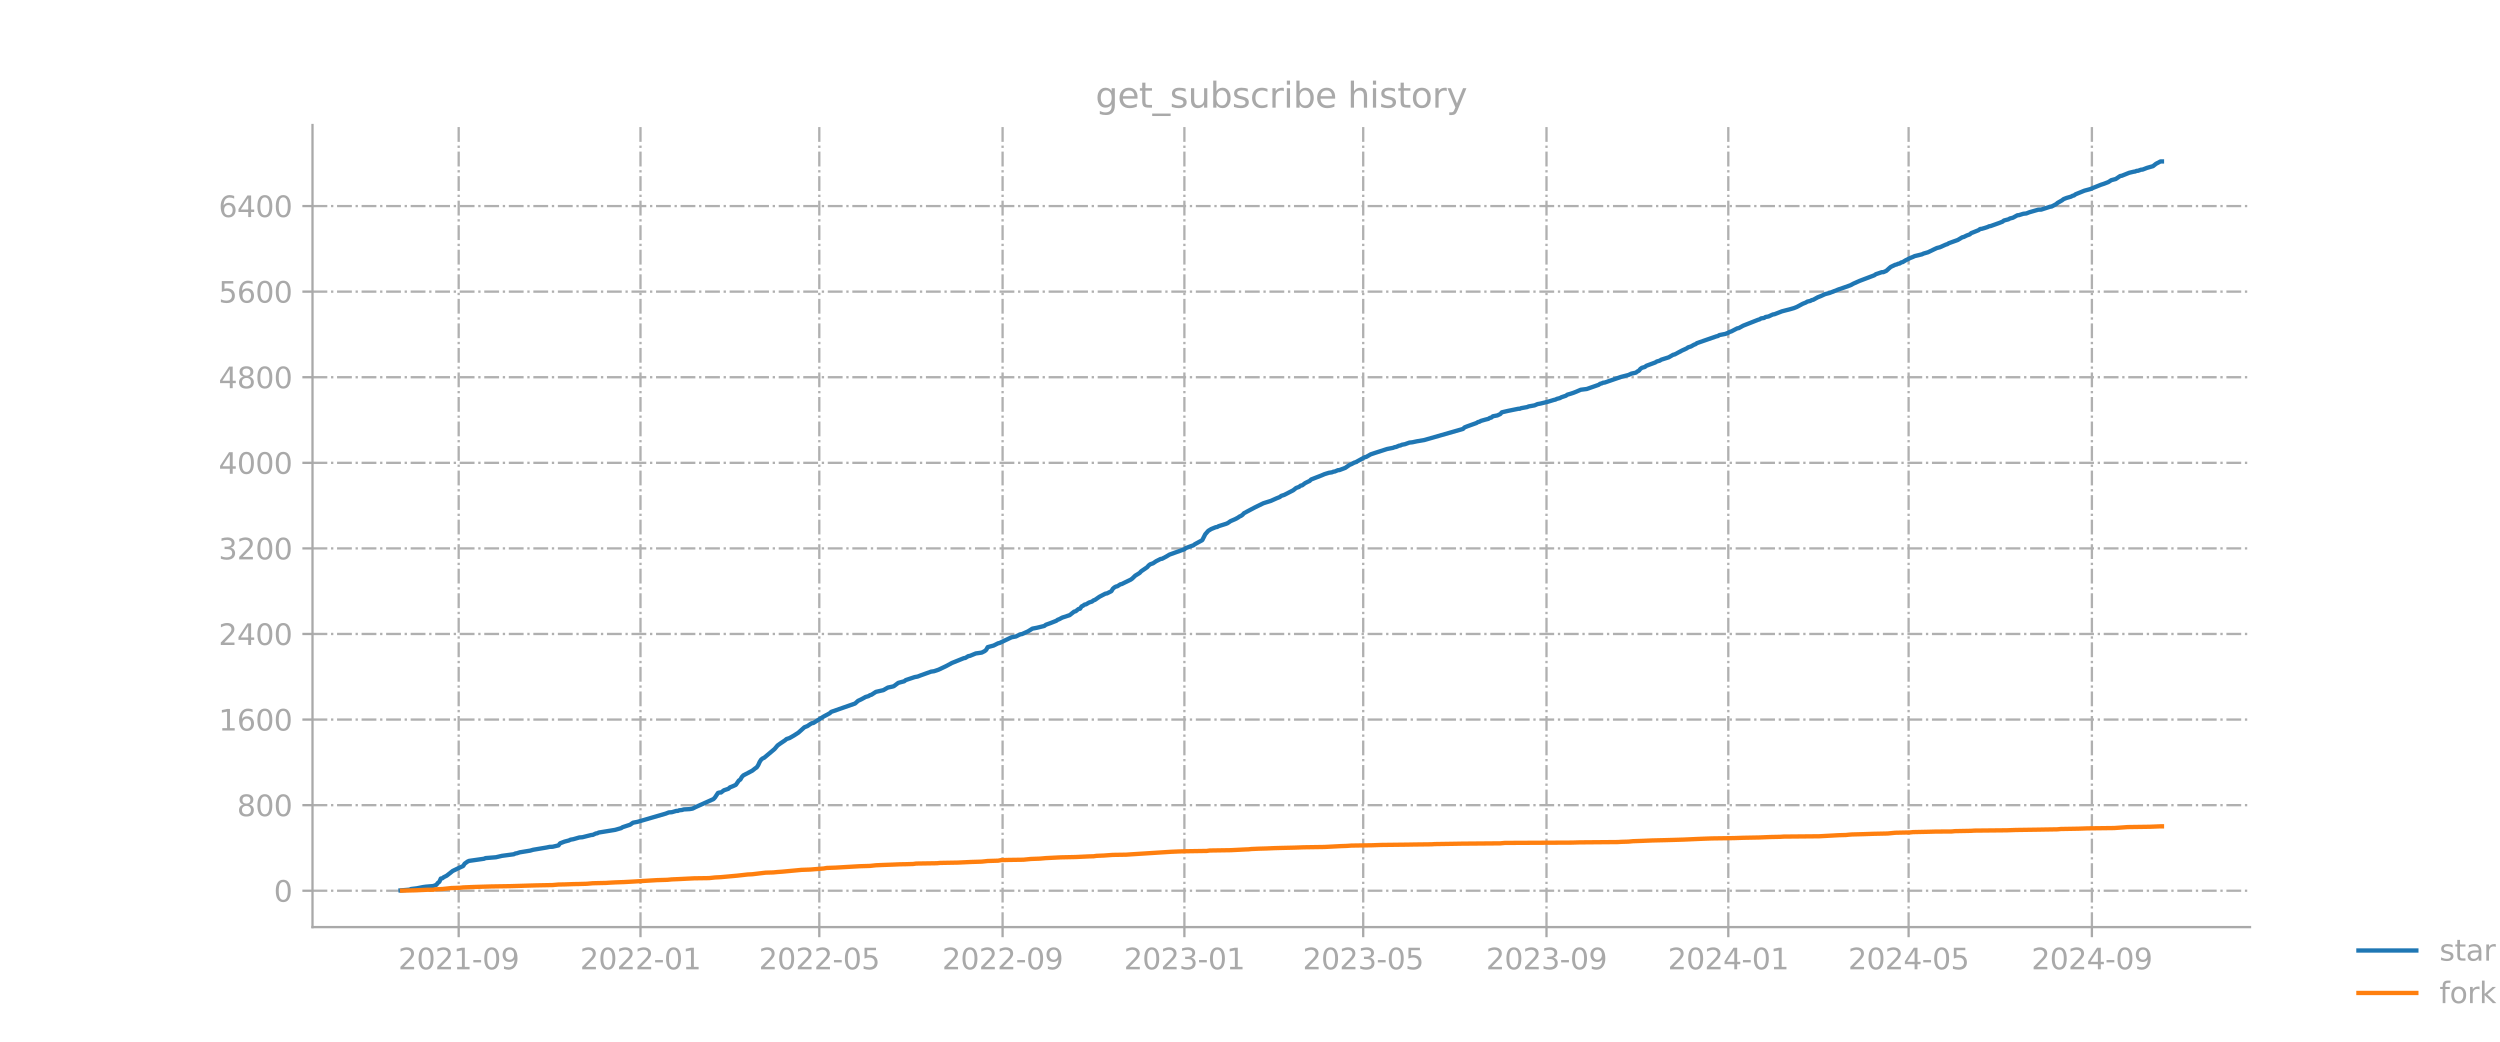 <?xml version="1.0" encoding="utf-8" standalone="no"?>
<!DOCTYPE svg PUBLIC "-//W3C//DTD SVG 1.1//EN"
  "http://www.w3.org/Graphics/SVG/1.1/DTD/svg11.dtd">
<svg xmlns:xlink="http://www.w3.org/1999/xlink" width="864pt" height="360pt" viewBox="0 0 864 360" xmlns="http://www.w3.org/2000/svg" version="1.1">
 <defs>
  <style type="text/css">*{stroke-linejoin: round; stroke-linecap: butt}</style>
 </defs>
 <g id="figure_1">
  <g id="patch_1">
   <path d="M 0 360 
L 864 360 
L 864 0 
L 0 0 
L 0 360 
z
" style="fill: none; opacity: 0"/>
  </g>
  <g id="axes_1">
   <g id="patch_2">
    <path d="M 108 320.4 
L 777.6 320.4 
L 777.6 43.2 
L 108 43.2 
L 108 320.4 
z
" style="fill: none; opacity: 0"/>
   </g>
   <g id="matplotlib.axis_1">
    <g id="xtick_1">
     <g id="line2d_1">
      <path d="M 158.521 320.4 
L 158.521 43.2 
" clip-path="url(#pa2315a0ff4)" style="fill: none; stroke-dasharray: 5.12,1.28,0.8,1.28; stroke-dashoffset: 0; stroke: #b0b0b0; stroke-width: 0.8"/>
     </g>
     <g id="line2d_2">
      <defs>
       <path id="mcc4ecb7cce" d="M 0 0 
L 0 3.5 
" style="stroke: #a9a9a9; stroke-width: 0.8"/>
      </defs>
      <g>
       <use xlink:href="#mcc4ecb7cce" x="158.521" y="320.4" style="fill: #a9a9a9; stroke: #a9a9a9; stroke-width: 0.8"/>
      </g>
     </g>
     <g id="text_1">
      <!-- 2021-09 -->
      <g style="fill: #a9a9a9" transform="translate(137.63 334.998) scale(0.1 -0.1)">
       <defs>
        <path id="DejaVuSans-32" d="M 1228 531 
L 3431 531 
L 3431 0 
L 469 0 
L 469 531 
Q 828 903 1448 1529 
Q 2069 2156 2228 2338 
Q 2531 2678 2651 2914 
Q 2772 3150 2772 3378 
Q 2772 3750 2511 3984 
Q 2250 4219 1831 4219 
Q 1534 4219 1204 4116 
Q 875 4013 500 3803 
L 500 4441 
Q 881 4594 1212 4672 
Q 1544 4750 1819 4750 
Q 2544 4750 2975 4387 
Q 3406 4025 3406 3419 
Q 3406 3131 3298 2873 
Q 3191 2616 2906 2266 
Q 2828 2175 2409 1742 
Q 1991 1309 1228 531 
z
" transform="scale(0.016)"/>
        <path id="DejaVuSans-30" d="M 2034 4250 
Q 1547 4250 1301 3770 
Q 1056 3291 1056 2328 
Q 1056 1369 1301 889 
Q 1547 409 2034 409 
Q 2525 409 2770 889 
Q 3016 1369 3016 2328 
Q 3016 3291 2770 3770 
Q 2525 4250 2034 4250 
z
M 2034 4750 
Q 2819 4750 3233 4129 
Q 3647 3509 3647 2328 
Q 3647 1150 3233 529 
Q 2819 -91 2034 -91 
Q 1250 -91 836 529 
Q 422 1150 422 2328 
Q 422 3509 836 4129 
Q 1250 4750 2034 4750 
z
" transform="scale(0.016)"/>
        <path id="DejaVuSans-31" d="M 794 531 
L 1825 531 
L 1825 4091 
L 703 3866 
L 703 4441 
L 1819 4666 
L 2450 4666 
L 2450 531 
L 3481 531 
L 3481 0 
L 794 0 
L 794 531 
z
" transform="scale(0.016)"/>
        <path id="DejaVuSans-2d" d="M 313 2009 
L 1997 2009 
L 1997 1497 
L 313 1497 
L 313 2009 
z
" transform="scale(0.016)"/>
        <path id="DejaVuSans-39" d="M 703 97 
L 703 672 
Q 941 559 1184 500 
Q 1428 441 1663 441 
Q 2288 441 2617 861 
Q 2947 1281 2994 2138 
Q 2813 1869 2534 1725 
Q 2256 1581 1919 1581 
Q 1219 1581 811 2004 
Q 403 2428 403 3163 
Q 403 3881 828 4315 
Q 1253 4750 1959 4750 
Q 2769 4750 3195 4129 
Q 3622 3509 3622 2328 
Q 3622 1225 3098 567 
Q 2575 -91 1691 -91 
Q 1453 -91 1209 -44 
Q 966 3 703 97 
z
M 1959 2075 
Q 2384 2075 2632 2365 
Q 2881 2656 2881 3163 
Q 2881 3666 2632 3958 
Q 2384 4250 1959 4250 
Q 1534 4250 1286 3958 
Q 1038 3666 1038 3163 
Q 1038 2656 1286 2365 
Q 1534 2075 1959 2075 
z
" transform="scale(0.016)"/>
       </defs>
       <use xlink:href="#DejaVuSans-32"/>
       <use xlink:href="#DejaVuSans-30" x="63.623"/>
       <use xlink:href="#DejaVuSans-32" x="127.246"/>
       <use xlink:href="#DejaVuSans-31" x="190.869"/>
       <use xlink:href="#DejaVuSans-2d" x="254.492"/>
       <use xlink:href="#DejaVuSans-30" x="290.576"/>
       <use xlink:href="#DejaVuSans-39" x="354.199"/>
      </g>
     </g>
    </g>
    <g id="xtick_2">
     <g id="line2d_3">
      <path d="M 221.351 320.4 
L 221.351 43.2 
" clip-path="url(#pa2315a0ff4)" style="fill: none; stroke-dasharray: 5.12,1.28,0.8,1.28; stroke-dashoffset: 0; stroke: #b0b0b0; stroke-width: 0.8"/>
     </g>
     <g id="line2d_4">
      <g>
       <use xlink:href="#mcc4ecb7cce" x="221.351" y="320.4" style="fill: #a9a9a9; stroke: #a9a9a9; stroke-width: 0.8"/>
      </g>
     </g>
     <g id="text_2">
      <!-- 2022-01 -->
      <g style="fill: #a9a9a9" transform="translate(200.46 334.998) scale(0.1 -0.1)">
       <use xlink:href="#DejaVuSans-32"/>
       <use xlink:href="#DejaVuSans-30" x="63.623"/>
       <use xlink:href="#DejaVuSans-32" x="127.246"/>
       <use xlink:href="#DejaVuSans-32" x="190.869"/>
       <use xlink:href="#DejaVuSans-2d" x="254.492"/>
       <use xlink:href="#DejaVuSans-30" x="290.576"/>
       <use xlink:href="#DejaVuSans-31" x="354.199"/>
      </g>
     </g>
    </g>
    <g id="xtick_3">
     <g id="line2d_5">
      <path d="M 283.151 320.4 
L 283.151 43.2 
" clip-path="url(#pa2315a0ff4)" style="fill: none; stroke-dasharray: 5.12,1.28,0.8,1.28; stroke-dashoffset: 0; stroke: #b0b0b0; stroke-width: 0.8"/>
     </g>
     <g id="line2d_6">
      <g>
       <use xlink:href="#mcc4ecb7cce" x="283.151" y="320.4" style="fill: #a9a9a9; stroke: #a9a9a9; stroke-width: 0.8"/>
      </g>
     </g>
     <g id="text_3">
      <!-- 2022-05 -->
      <g style="fill: #a9a9a9" transform="translate(262.259 334.998) scale(0.1 -0.1)">
       <defs>
        <path id="DejaVuSans-35" d="M 691 4666 
L 3169 4666 
L 3169 4134 
L 1269 4134 
L 1269 2991 
Q 1406 3038 1543 3061 
Q 1681 3084 1819 3084 
Q 2600 3084 3056 2656 
Q 3513 2228 3513 1497 
Q 3513 744 3044 326 
Q 2575 -91 1722 -91 
Q 1428 -91 1123 -41 
Q 819 9 494 109 
L 494 744 
Q 775 591 1075 516 
Q 1375 441 1709 441 
Q 2250 441 2565 725 
Q 2881 1009 2881 1497 
Q 2881 1984 2565 2268 
Q 2250 2553 1709 2553 
Q 1456 2553 1204 2497 
Q 953 2441 691 2322 
L 691 4666 
z
" transform="scale(0.016)"/>
       </defs>
       <use xlink:href="#DejaVuSans-32"/>
       <use xlink:href="#DejaVuSans-30" x="63.623"/>
       <use xlink:href="#DejaVuSans-32" x="127.246"/>
       <use xlink:href="#DejaVuSans-32" x="190.869"/>
       <use xlink:href="#DejaVuSans-2d" x="254.492"/>
       <use xlink:href="#DejaVuSans-30" x="290.576"/>
       <use xlink:href="#DejaVuSans-35" x="354.199"/>
      </g>
     </g>
    </g>
    <g id="xtick_4">
     <g id="line2d_7">
      <path d="M 346.495 320.4 
L 346.495 43.2 
" clip-path="url(#pa2315a0ff4)" style="fill: none; stroke-dasharray: 5.12,1.28,0.8,1.28; stroke-dashoffset: 0; stroke: #b0b0b0; stroke-width: 0.8"/>
     </g>
     <g id="line2d_8">
      <g>
       <use xlink:href="#mcc4ecb7cce" x="346.495" y="320.4" style="fill: #a9a9a9; stroke: #a9a9a9; stroke-width: 0.8"/>
      </g>
     </g>
     <g id="text_4">
      <!-- 2022-09 -->
      <g style="fill: #a9a9a9" transform="translate(325.604 334.998) scale(0.1 -0.1)">
       <use xlink:href="#DejaVuSans-32"/>
       <use xlink:href="#DejaVuSans-30" x="63.623"/>
       <use xlink:href="#DejaVuSans-32" x="127.246"/>
       <use xlink:href="#DejaVuSans-32" x="190.869"/>
       <use xlink:href="#DejaVuSans-2d" x="254.492"/>
       <use xlink:href="#DejaVuSans-30" x="290.576"/>
       <use xlink:href="#DejaVuSans-39" x="354.199"/>
      </g>
     </g>
    </g>
    <g id="xtick_5">
     <g id="line2d_9">
      <path d="M 409.325 320.4 
L 409.325 43.2 
" clip-path="url(#pa2315a0ff4)" style="fill: none; stroke-dasharray: 5.12,1.28,0.8,1.28; stroke-dashoffset: 0; stroke: #b0b0b0; stroke-width: 0.8"/>
     </g>
     <g id="line2d_10">
      <g>
       <use xlink:href="#mcc4ecb7cce" x="409.325" y="320.4" style="fill: #a9a9a9; stroke: #a9a9a9; stroke-width: 0.8"/>
      </g>
     </g>
     <g id="text_5">
      <!-- 2023-01 -->
      <g style="fill: #a9a9a9" transform="translate(388.434 334.998) scale(0.1 -0.1)">
       <defs>
        <path id="DejaVuSans-33" d="M 2597 2516 
Q 3050 2419 3304 2112 
Q 3559 1806 3559 1356 
Q 3559 666 3084 287 
Q 2609 -91 1734 -91 
Q 1441 -91 1130 -33 
Q 819 25 488 141 
L 488 750 
Q 750 597 1062 519 
Q 1375 441 1716 441 
Q 2309 441 2620 675 
Q 2931 909 2931 1356 
Q 2931 1769 2642 2001 
Q 2353 2234 1838 2234 
L 1294 2234 
L 1294 2753 
L 1863 2753 
Q 2328 2753 2575 2939 
Q 2822 3125 2822 3475 
Q 2822 3834 2567 4026 
Q 2313 4219 1838 4219 
Q 1578 4219 1281 4162 
Q 984 4106 628 3988 
L 628 4550 
Q 988 4650 1302 4700 
Q 1616 4750 1894 4750 
Q 2613 4750 3031 4423 
Q 3450 4097 3450 3541 
Q 3450 3153 3228 2886 
Q 3006 2619 2597 2516 
z
" transform="scale(0.016)"/>
       </defs>
       <use xlink:href="#DejaVuSans-32"/>
       <use xlink:href="#DejaVuSans-30" x="63.623"/>
       <use xlink:href="#DejaVuSans-32" x="127.246"/>
       <use xlink:href="#DejaVuSans-33" x="190.869"/>
       <use xlink:href="#DejaVuSans-2d" x="254.492"/>
       <use xlink:href="#DejaVuSans-30" x="290.576"/>
       <use xlink:href="#DejaVuSans-31" x="354.199"/>
      </g>
     </g>
    </g>
    <g id="xtick_6">
     <g id="line2d_11">
      <path d="M 471.125 320.4 
L 471.125 43.2 
" clip-path="url(#pa2315a0ff4)" style="fill: none; stroke-dasharray: 5.12,1.28,0.8,1.28; stroke-dashoffset: 0; stroke: #b0b0b0; stroke-width: 0.8"/>
     </g>
     <g id="line2d_12">
      <g>
       <use xlink:href="#mcc4ecb7cce" x="471.125" y="320.4" style="fill: #a9a9a9; stroke: #a9a9a9; stroke-width: 0.8"/>
      </g>
     </g>
     <g id="text_6">
      <!-- 2023-05 -->
      <g style="fill: #a9a9a9" transform="translate(450.233 334.998) scale(0.1 -0.1)">
       <use xlink:href="#DejaVuSans-32"/>
       <use xlink:href="#DejaVuSans-30" x="63.623"/>
       <use xlink:href="#DejaVuSans-32" x="127.246"/>
       <use xlink:href="#DejaVuSans-33" x="190.869"/>
       <use xlink:href="#DejaVuSans-2d" x="254.492"/>
       <use xlink:href="#DejaVuSans-30" x="290.576"/>
       <use xlink:href="#DejaVuSans-35" x="354.199"/>
      </g>
     </g>
    </g>
    <g id="xtick_7">
     <g id="line2d_13">
      <path d="M 534.47 320.4 
L 534.47 43.2 
" clip-path="url(#pa2315a0ff4)" style="fill: none; stroke-dasharray: 5.12,1.28,0.8,1.28; stroke-dashoffset: 0; stroke: #b0b0b0; stroke-width: 0.8"/>
     </g>
     <g id="line2d_14">
      <g>
       <use xlink:href="#mcc4ecb7cce" x="534.47" y="320.4" style="fill: #a9a9a9; stroke: #a9a9a9; stroke-width: 0.8"/>
      </g>
     </g>
     <g id="text_7">
      <!-- 2023-09 -->
      <g style="fill: #a9a9a9" transform="translate(513.578 334.998) scale(0.1 -0.1)">
       <use xlink:href="#DejaVuSans-32"/>
       <use xlink:href="#DejaVuSans-30" x="63.623"/>
       <use xlink:href="#DejaVuSans-32" x="127.246"/>
       <use xlink:href="#DejaVuSans-33" x="190.869"/>
       <use xlink:href="#DejaVuSans-2d" x="254.492"/>
       <use xlink:href="#DejaVuSans-30" x="290.576"/>
       <use xlink:href="#DejaVuSans-39" x="354.199"/>
      </g>
     </g>
    </g>
    <g id="xtick_8">
     <g id="line2d_15">
      <path d="M 597.299 320.4 
L 597.299 43.2 
" clip-path="url(#pa2315a0ff4)" style="fill: none; stroke-dasharray: 5.12,1.28,0.8,1.28; stroke-dashoffset: 0; stroke: #b0b0b0; stroke-width: 0.8"/>
     </g>
     <g id="line2d_16">
      <g>
       <use xlink:href="#mcc4ecb7cce" x="597.299" y="320.4" style="fill: #a9a9a9; stroke: #a9a9a9; stroke-width: 0.8"/>
      </g>
     </g>
     <g id="text_8">
      <!-- 2024-01 -->
      <g style="fill: #a9a9a9" transform="translate(576.408 334.998) scale(0.1 -0.1)">
       <defs>
        <path id="DejaVuSans-34" d="M 2419 4116 
L 825 1625 
L 2419 1625 
L 2419 4116 
z
M 2253 4666 
L 3047 4666 
L 3047 1625 
L 3713 1625 
L 3713 1100 
L 3047 1100 
L 3047 0 
L 2419 0 
L 2419 1100 
L 313 1100 
L 313 1709 
L 2253 4666 
z
" transform="scale(0.016)"/>
       </defs>
       <use xlink:href="#DejaVuSans-32"/>
       <use xlink:href="#DejaVuSans-30" x="63.623"/>
       <use xlink:href="#DejaVuSans-32" x="127.246"/>
       <use xlink:href="#DejaVuSans-34" x="190.869"/>
       <use xlink:href="#DejaVuSans-2d" x="254.492"/>
       <use xlink:href="#DejaVuSans-30" x="290.576"/>
       <use xlink:href="#DejaVuSans-31" x="354.199"/>
      </g>
     </g>
    </g>
    <g id="xtick_9">
     <g id="line2d_17">
      <path d="M 659.614 320.4 
L 659.614 43.2 
" clip-path="url(#pa2315a0ff4)" style="fill: none; stroke-dasharray: 5.12,1.28,0.8,1.28; stroke-dashoffset: 0; stroke: #b0b0b0; stroke-width: 0.8"/>
     </g>
     <g id="line2d_18">
      <g>
       <use xlink:href="#mcc4ecb7cce" x="659.614" y="320.4" style="fill: #a9a9a9; stroke: #a9a9a9; stroke-width: 0.8"/>
      </g>
     </g>
     <g id="text_9">
      <!-- 2024-05 -->
      <g style="fill: #a9a9a9" transform="translate(638.723 334.998) scale(0.1 -0.1)">
       <use xlink:href="#DejaVuSans-32"/>
       <use xlink:href="#DejaVuSans-30" x="63.623"/>
       <use xlink:href="#DejaVuSans-32" x="127.246"/>
       <use xlink:href="#DejaVuSans-34" x="190.869"/>
       <use xlink:href="#DejaVuSans-2d" x="254.492"/>
       <use xlink:href="#DejaVuSans-30" x="290.576"/>
       <use xlink:href="#DejaVuSans-35" x="354.199"/>
      </g>
     </g>
    </g>
    <g id="xtick_10">
     <g id="line2d_19">
      <path d="M 722.959 320.4 
L 722.959 43.2 
" clip-path="url(#pa2315a0ff4)" style="fill: none; stroke-dasharray: 5.12,1.28,0.8,1.28; stroke-dashoffset: 0; stroke: #b0b0b0; stroke-width: 0.8"/>
     </g>
     <g id="line2d_20">
      <g>
       <use xlink:href="#mcc4ecb7cce" x="722.959" y="320.4" style="fill: #a9a9a9; stroke: #a9a9a9; stroke-width: 0.8"/>
      </g>
     </g>
     <g id="text_10">
      <!-- 2024-09 -->
      <g style="fill: #a9a9a9" transform="translate(702.067 334.998) scale(0.1 -0.1)">
       <use xlink:href="#DejaVuSans-32"/>
       <use xlink:href="#DejaVuSans-30" x="63.623"/>
       <use xlink:href="#DejaVuSans-32" x="127.246"/>
       <use xlink:href="#DejaVuSans-34" x="190.869"/>
       <use xlink:href="#DejaVuSans-2d" x="254.492"/>
       <use xlink:href="#DejaVuSans-30" x="290.576"/>
       <use xlink:href="#DejaVuSans-39" x="354.199"/>
      </g>
     </g>
    </g>
   </g>
   <g id="matplotlib.axis_2">
    <g id="ytick_1">
     <g id="line2d_21">
      <path d="M 108 307.837 
L 777.6 307.837 
" clip-path="url(#pa2315a0ff4)" style="fill: none; stroke-dasharray: 5.12,1.28,0.8,1.28; stroke-dashoffset: 0; stroke: #b0b0b0; stroke-width: 0.8"/>
     </g>
     <g id="line2d_22">
      <defs>
       <path id="ma0f0938dc6" d="M 0 0 
L -3.5 0 
" style="stroke: #a9a9a9; stroke-width: 0.8"/>
      </defs>
      <g>
       <use xlink:href="#ma0f0938dc6" x="108" y="307.837" style="fill: #a9a9a9; stroke: #a9a9a9; stroke-width: 0.8"/>
      </g>
     </g>
     <g id="text_11">
      <!-- 0 -->
      <g style="fill: #a9a9a9" transform="translate(94.638 311.636) scale(0.1 -0.1)">
       <use xlink:href="#DejaVuSans-30"/>
      </g>
     </g>
    </g>
    <g id="ytick_2">
     <g id="line2d_23">
      <path d="M 108 278.26 
L 777.6 278.26 
" clip-path="url(#pa2315a0ff4)" style="fill: none; stroke-dasharray: 5.12,1.28,0.8,1.28; stroke-dashoffset: 0; stroke: #b0b0b0; stroke-width: 0.8"/>
     </g>
     <g id="line2d_24">
      <g>
       <use xlink:href="#ma0f0938dc6" x="108" y="278.26" style="fill: #a9a9a9; stroke: #a9a9a9; stroke-width: 0.8"/>
      </g>
     </g>
     <g id="text_12">
      <!-- 800 -->
      <g style="fill: #a9a9a9" transform="translate(81.912 282.059) scale(0.1 -0.1)">
       <defs>
        <path id="DejaVuSans-38" d="M 2034 2216 
Q 1584 2216 1326 1975 
Q 1069 1734 1069 1313 
Q 1069 891 1326 650 
Q 1584 409 2034 409 
Q 2484 409 2743 651 
Q 3003 894 3003 1313 
Q 3003 1734 2745 1975 
Q 2488 2216 2034 2216 
z
M 1403 2484 
Q 997 2584 770 2862 
Q 544 3141 544 3541 
Q 544 4100 942 4425 
Q 1341 4750 2034 4750 
Q 2731 4750 3128 4425 
Q 3525 4100 3525 3541 
Q 3525 3141 3298 2862 
Q 3072 2584 2669 2484 
Q 3125 2378 3379 2068 
Q 3634 1759 3634 1313 
Q 3634 634 3220 271 
Q 2806 -91 2034 -91 
Q 1263 -91 848 271 
Q 434 634 434 1313 
Q 434 1759 690 2068 
Q 947 2378 1403 2484 
z
M 1172 3481 
Q 1172 3119 1398 2916 
Q 1625 2713 2034 2713 
Q 2441 2713 2670 2916 
Q 2900 3119 2900 3481 
Q 2900 3844 2670 4047 
Q 2441 4250 2034 4250 
Q 1625 4250 1398 4047 
Q 1172 3844 1172 3481 
z
" transform="scale(0.016)"/>
       </defs>
       <use xlink:href="#DejaVuSans-38"/>
       <use xlink:href="#DejaVuSans-30" x="63.623"/>
       <use xlink:href="#DejaVuSans-30" x="127.246"/>
      </g>
     </g>
    </g>
    <g id="ytick_3">
     <g id="line2d_25">
      <path d="M 108 248.682 
L 777.6 248.682 
" clip-path="url(#pa2315a0ff4)" style="fill: none; stroke-dasharray: 5.12,1.28,0.8,1.28; stroke-dashoffset: 0; stroke: #b0b0b0; stroke-width: 0.8"/>
     </g>
     <g id="line2d_26">
      <g>
       <use xlink:href="#ma0f0938dc6" x="108" y="248.682" style="fill: #a9a9a9; stroke: #a9a9a9; stroke-width: 0.8"/>
      </g>
     </g>
     <g id="text_13">
      <!-- 1600 -->
      <g style="fill: #a9a9a9" transform="translate(75.55 252.481) scale(0.1 -0.1)">
       <defs>
        <path id="DejaVuSans-36" d="M 2113 2584 
Q 1688 2584 1439 2293 
Q 1191 2003 1191 1497 
Q 1191 994 1439 701 
Q 1688 409 2113 409 
Q 2538 409 2786 701 
Q 3034 994 3034 1497 
Q 3034 2003 2786 2293 
Q 2538 2584 2113 2584 
z
M 3366 4563 
L 3366 3988 
Q 3128 4100 2886 4159 
Q 2644 4219 2406 4219 
Q 1781 4219 1451 3797 
Q 1122 3375 1075 2522 
Q 1259 2794 1537 2939 
Q 1816 3084 2150 3084 
Q 2853 3084 3261 2657 
Q 3669 2231 3669 1497 
Q 3669 778 3244 343 
Q 2819 -91 2113 -91 
Q 1303 -91 875 529 
Q 447 1150 447 2328 
Q 447 3434 972 4092 
Q 1497 4750 2381 4750 
Q 2619 4750 2861 4703 
Q 3103 4656 3366 4563 
z
" transform="scale(0.016)"/>
       </defs>
       <use xlink:href="#DejaVuSans-31"/>
       <use xlink:href="#DejaVuSans-36" x="63.623"/>
       <use xlink:href="#DejaVuSans-30" x="127.246"/>
       <use xlink:href="#DejaVuSans-30" x="190.869"/>
      </g>
     </g>
    </g>
    <g id="ytick_4">
     <g id="line2d_27">
      <path d="M 108 219.105 
L 777.6 219.105 
" clip-path="url(#pa2315a0ff4)" style="fill: none; stroke-dasharray: 5.12,1.28,0.8,1.28; stroke-dashoffset: 0; stroke: #b0b0b0; stroke-width: 0.8"/>
     </g>
     <g id="line2d_28">
      <g>
       <use xlink:href="#ma0f0938dc6" x="108" y="219.105" style="fill: #a9a9a9; stroke: #a9a9a9; stroke-width: 0.8"/>
      </g>
     </g>
     <g id="text_14">
      <!-- 2400 -->
      <g style="fill: #a9a9a9" transform="translate(75.55 222.904) scale(0.1 -0.1)">
       <use xlink:href="#DejaVuSans-32"/>
       <use xlink:href="#DejaVuSans-34" x="63.623"/>
       <use xlink:href="#DejaVuSans-30" x="127.246"/>
       <use xlink:href="#DejaVuSans-30" x="190.869"/>
      </g>
     </g>
    </g>
    <g id="ytick_5">
     <g id="line2d_29">
      <path d="M 108 189.527 
L 777.6 189.527 
" clip-path="url(#pa2315a0ff4)" style="fill: none; stroke-dasharray: 5.12,1.28,0.8,1.28; stroke-dashoffset: 0; stroke: #b0b0b0; stroke-width: 0.8"/>
     </g>
     <g id="line2d_30">
      <g>
       <use xlink:href="#ma0f0938dc6" x="108" y="189.527" style="fill: #a9a9a9; stroke: #a9a9a9; stroke-width: 0.8"/>
      </g>
     </g>
     <g id="text_15">
      <!-- 3200 -->
      <g style="fill: #a9a9a9" transform="translate(75.55 193.326) scale(0.1 -0.1)">
       <use xlink:href="#DejaVuSans-33"/>
       <use xlink:href="#DejaVuSans-32" x="63.623"/>
       <use xlink:href="#DejaVuSans-30" x="127.246"/>
       <use xlink:href="#DejaVuSans-30" x="190.869"/>
      </g>
     </g>
    </g>
    <g id="ytick_6">
     <g id="line2d_31">
      <path d="M 108 159.95 
L 777.6 159.95 
" clip-path="url(#pa2315a0ff4)" style="fill: none; stroke-dasharray: 5.12,1.28,0.8,1.28; stroke-dashoffset: 0; stroke: #b0b0b0; stroke-width: 0.8"/>
     </g>
     <g id="line2d_32">
      <g>
       <use xlink:href="#ma0f0938dc6" x="108" y="159.95" style="fill: #a9a9a9; stroke: #a9a9a9; stroke-width: 0.8"/>
      </g>
     </g>
     <g id="text_16">
      <!-- 4000 -->
      <g style="fill: #a9a9a9" transform="translate(75.55 163.749) scale(0.1 -0.1)">
       <use xlink:href="#DejaVuSans-34"/>
       <use xlink:href="#DejaVuSans-30" x="63.623"/>
       <use xlink:href="#DejaVuSans-30" x="127.246"/>
       <use xlink:href="#DejaVuSans-30" x="190.869"/>
      </g>
     </g>
    </g>
    <g id="ytick_7">
     <g id="line2d_33">
      <path d="M 108 130.372 
L 777.6 130.372 
" clip-path="url(#pa2315a0ff4)" style="fill: none; stroke-dasharray: 5.12,1.28,0.8,1.28; stroke-dashoffset: 0; stroke: #b0b0b0; stroke-width: 0.8"/>
     </g>
     <g id="line2d_34">
      <g>
       <use xlink:href="#ma0f0938dc6" x="108" y="130.372" style="fill: #a9a9a9; stroke: #a9a9a9; stroke-width: 0.8"/>
      </g>
     </g>
     <g id="text_17">
      <!-- 4800 -->
      <g style="fill: #a9a9a9" transform="translate(75.55 134.171) scale(0.1 -0.1)">
       <use xlink:href="#DejaVuSans-34"/>
       <use xlink:href="#DejaVuSans-38" x="63.623"/>
       <use xlink:href="#DejaVuSans-30" x="127.246"/>
       <use xlink:href="#DejaVuSans-30" x="190.869"/>
      </g>
     </g>
    </g>
    <g id="ytick_8">
     <g id="line2d_35">
      <path d="M 108 100.795 
L 777.6 100.795 
" clip-path="url(#pa2315a0ff4)" style="fill: none; stroke-dasharray: 5.12,1.28,0.8,1.28; stroke-dashoffset: 0; stroke: #b0b0b0; stroke-width: 0.8"/>
     </g>
     <g id="line2d_36">
      <g>
       <use xlink:href="#ma0f0938dc6" x="108" y="100.795" style="fill: #a9a9a9; stroke: #a9a9a9; stroke-width: 0.8"/>
      </g>
     </g>
     <g id="text_18">
      <!-- 5600 -->
      <g style="fill: #a9a9a9" transform="translate(75.55 104.594) scale(0.1 -0.1)">
       <use xlink:href="#DejaVuSans-35"/>
       <use xlink:href="#DejaVuSans-36" x="63.623"/>
       <use xlink:href="#DejaVuSans-30" x="127.246"/>
       <use xlink:href="#DejaVuSans-30" x="190.869"/>
      </g>
     </g>
    </g>
    <g id="ytick_9">
     <g id="line2d_37">
      <path d="M 108 71.217 
L 777.6 71.217 
" clip-path="url(#pa2315a0ff4)" style="fill: none; stroke-dasharray: 5.12,1.28,0.8,1.28; stroke-dashoffset: 0; stroke: #b0b0b0; stroke-width: 0.8"/>
     </g>
     <g id="line2d_38">
      <g>
       <use xlink:href="#ma0f0938dc6" x="108" y="71.217" style="fill: #a9a9a9; stroke: #a9a9a9; stroke-width: 0.8"/>
      </g>
     </g>
     <g id="text_19">
      <!-- 6400 -->
      <g style="fill: #a9a9a9" transform="translate(75.55 75.016) scale(0.1 -0.1)">
       <use xlink:href="#DejaVuSans-36"/>
       <use xlink:href="#DejaVuSans-34" x="63.623"/>
       <use xlink:href="#DejaVuSans-30" x="127.246"/>
       <use xlink:href="#DejaVuSans-30" x="190.869"/>
      </g>
     </g>
    </g>
   </g>
   <g id="line2d_39">
    <path d="M 138.436 307.726 
L 141.526 307.467 
L 142.041 307.245 
L 144.101 306.987 
L 146.161 306.58 
L 147.191 306.432 
L 149.766 306.21 
L 150.796 305.804 
L 151.311 305.138 
L 151.826 304.768 
L 152.341 303.622 
L 152.856 303.548 
L 153.371 303.142 
L 154.401 302.624 
L 156.461 300.997 
L 158.521 299.999 
L 160.066 299.296 
L 160.581 298.483 
L 161.611 297.744 
L 162.126 297.522 
L 167.276 296.782 
L 167.791 296.561 
L 171.396 296.265 
L 173.456 295.784 
L 177.576 295.23 
L 178.091 294.971 
L 178.606 294.897 
L 179.636 294.564 
L 183.241 293.973 
L 184.271 293.677 
L 188.906 292.9 
L 189.936 292.679 
L 190.966 292.642 
L 193.026 292.161 
L 193.541 291.458 
L 195.086 290.867 
L 196.631 290.46 
L 197.146 290.201 
L 198.176 290.017 
L 200.236 289.425 
L 201.266 289.351 
L 202.296 289.092 
L 204.356 288.575 
L 204.871 288.538 
L 205.901 288.057 
L 206.416 287.983 
L 206.931 287.724 
L 212.596 286.8 
L 214.656 286.208 
L 215.171 285.876 
L 217.746 285.025 
L 218.776 284.323 
L 220.321 284.027 
L 230.106 281.18 
L 231.136 280.774 
L 232.166 280.7 
L 233.711 280.256 
L 234.226 280.256 
L 234.741 280.034 
L 235.771 279.923 
L 236.286 279.738 
L 238.346 279.627 
L 239.376 279.443 
L 240.406 278.925 
L 246.586 276.152 
L 247.101 275.598 
L 248.131 274.045 
L 248.646 273.897 
L 249.161 273.897 
L 250.191 273.12 
L 251.736 272.603 
L 252.251 272.122 
L 253.281 271.715 
L 254.311 271.235 
L 255.341 269.756 
L 255.856 269.423 
L 256.371 268.536 
L 256.886 267.981 
L 259.976 266.355 
L 261.006 265.541 
L 261.521 265.208 
L 262.036 264.432 
L 262.551 263.286 
L 263.066 262.51 
L 263.581 262.103 
L 264.096 261.881 
L 267.701 258.849 
L 268.731 257.629 
L 269.761 256.89 
L 271.306 255.855 
L 271.821 255.411 
L 272.851 255.078 
L 274.396 254.191 
L 275.941 253.193 
L 278.001 251.344 
L 279.031 250.937 
L 280.061 250.235 
L 280.576 249.939 
L 281.091 249.865 
L 284.696 247.61 
L 286.756 246.501 
L 287.271 246.02 
L 295.511 243.136 
L 296.541 242.212 
L 297.571 241.731 
L 298.601 241.177 
L 299.116 240.881 
L 300.146 240.585 
L 300.661 240.252 
L 301.176 240.105 
L 302.721 239.106 
L 305.296 238.515 
L 306.841 237.627 
L 308.386 237.295 
L 308.901 237.147 
L 310.446 236.001 
L 312.506 235.446 
L 313.021 235.039 
L 316.111 234.004 
L 317.141 233.819 
L 318.171 233.413 
L 321.776 232.119 
L 322.806 231.971 
L 324.351 231.453 
L 326.926 230.233 
L 328.986 229.124 
L 333.105 227.46 
L 333.62 227.386 
L 334.65 226.758 
L 335.165 226.684 
L 337.225 225.833 
L 339.285 225.538 
L 340.315 225.02 
L 340.83 224.576 
L 341.345 223.652 
L 343.405 223.098 
L 344.95 222.321 
L 345.465 222.21 
L 349.585 220.251 
L 351.13 219.955 
L 352.16 219.437 
L 352.675 219.215 
L 353.19 219.142 
L 355.25 218.217 
L 356.795 217.256 
L 358.34 216.96 
L 360.915 216.332 
L 361.43 215.925 
L 362.975 215.37 
L 365.035 214.557 
L 365.55 214.187 
L 366.065 214.002 
L 367.095 213.448 
L 369.67 212.598 
L 371.215 211.377 
L 371.73 211.267 
L 372.76 210.453 
L 373.275 210.379 
L 373.79 209.566 
L 374.305 209.344 
L 374.82 208.937 
L 375.335 208.863 
L 376.365 208.235 
L 377.395 207.902 
L 377.91 207.495 
L 378.425 207.311 
L 379.97 206.238 
L 382.03 205.166 
L 382.545 205.092 
L 384.09 204.316 
L 384.605 203.465 
L 385.12 203.022 
L 385.635 202.726 
L 386.15 202.615 
L 387.18 201.95 
L 387.695 201.839 
L 388.725 201.321 
L 390.785 200.323 
L 391.3 199.953 
L 392.33 198.955 
L 393.36 198.326 
L 393.875 197.994 
L 394.39 197.439 
L 396.45 196.034 
L 396.965 195.443 
L 397.48 195.036 
L 398.51 194.666 
L 399.54 193.964 
L 401.085 193.187 
L 401.6 193.113 
L 403.145 192.3 
L 404.175 191.671 
L 409.325 189.823 
L 409.84 189.416 
L 411.9 188.64 
L 412.415 188.492 
L 412.93 188.085 
L 415.505 186.68 
L 416.535 184.647 
L 417.565 183.464 
L 418.595 182.835 
L 420.14 182.207 
L 420.655 182.133 
L 421.17 181.837 
L 423.745 181.024 
L 424.26 180.802 
L 425.29 180.099 
L 426.835 179.434 
L 427.865 178.879 
L 428.38 178.51 
L 428.895 178.288 
L 429.41 177.918 
L 429.925 177.363 
L 430.955 176.809 
L 433.53 175.441 
L 436.62 173.925 
L 437.65 173.592 
L 439.195 173.112 
L 441.255 172.187 
L 442.285 171.781 
L 442.8 171.374 
L 443.83 171.041 
L 446.92 169.451 
L 447.95 168.638 
L 448.98 168.268 
L 449.495 167.825 
L 450.01 167.751 
L 451.04 166.974 
L 452.07 166.457 
L 452.585 166.235 
L 453.1 165.717 
L 456.705 164.312 
L 457.735 163.869 
L 459.28 163.388 
L 460.31 163.24 
L 460.825 163.018 
L 461.34 162.944 
L 462.37 162.501 
L 462.885 162.464 
L 464.945 161.687 
L 466.49 160.615 
L 467.005 160.43 
L 468.035 159.876 
L 468.55 159.728 
L 471.64 158.027 
L 472.155 157.916 
L 473.7 157.029 
L 475.245 156.511 
L 476.275 156.179 
L 478.335 155.513 
L 479.365 155.18 
L 481.425 154.774 
L 481.94 154.552 
L 482.455 154.478 
L 483.485 154.034 
L 484 153.96 
L 484.515 153.701 
L 485.545 153.517 
L 487.09 152.962 
L 488.12 152.851 
L 489.665 152.518 
L 492.24 152.075 
L 505.63 148.23 
L 506.145 147.712 
L 507.175 147.305 
L 510.265 146.196 
L 510.78 145.863 
L 511.295 145.752 
L 511.81 145.457 
L 513.355 145.013 
L 514.385 144.754 
L 514.9 144.421 
L 515.415 144.311 
L 515.93 143.867 
L 517.475 143.571 
L 518.505 143.09 
L 519.02 142.499 
L 521.08 142.018 
L 524.685 141.279 
L 525.2 141.279 
L 525.715 141.057 
L 527.775 140.687 
L 528.29 140.465 
L 530.35 140.096 
L 531.38 139.652 
L 532.41 139.467 
L 534.985 138.839 
L 537.045 138.21 
L 537.56 138.099 
L 538.075 137.84 
L 539.105 137.582 
L 539.62 137.286 
L 541.165 136.768 
L 541.68 136.399 
L 542.71 136.103 
L 543.74 135.77 
L 544.77 135.363 
L 546.315 134.698 
L 548.375 134.439 
L 552.495 132.997 
L 553.01 132.627 
L 553.525 132.517 
L 554.04 132.258 
L 554.554 132.221 
L 560.219 130.261 
L 562.794 129.596 
L 563.824 129.115 
L 565.369 128.782 
L 565.884 128.376 
L 566.399 128.117 
L 566.914 127.488 
L 567.429 127.119 
L 568.459 126.823 
L 568.974 126.416 
L 572.064 125.27 
L 572.579 124.937 
L 573.609 124.642 
L 574.124 124.309 
L 576.699 123.495 
L 578.244 122.608 
L 578.759 122.497 
L 581.334 121.129 
L 582.879 120.427 
L 583.394 120.057 
L 584.424 119.724 
L 585.454 119.133 
L 585.969 118.948 
L 586.484 118.578 
L 593.179 116.249 
L 593.694 116.138 
L 594.209 115.805 
L 596.269 115.399 
L 597.299 114.992 
L 597.814 114.696 
L 598.329 114.548 
L 600.389 113.476 
L 600.904 113.402 
L 602.449 112.552 
L 605.539 111.332 
L 607.599 110.518 
L 608.114 110.37 
L 608.629 110.038 
L 609.659 109.89 
L 610.174 109.557 
L 611.204 109.372 
L 612.234 108.892 
L 612.749 108.67 
L 613.264 108.596 
L 615.839 107.598 
L 617.384 107.191 
L 618.414 106.932 
L 619.959 106.488 
L 620.989 106.082 
L 623.049 104.973 
L 624.079 104.566 
L 624.594 104.233 
L 625.624 104.011 
L 626.139 103.715 
L 626.654 103.605 
L 628.199 102.754 
L 629.229 102.348 
L 630.774 101.645 
L 632.319 101.238 
L 635.409 100.018 
L 637.469 99.316 
L 639.014 98.761 
L 639.529 98.576 
L 640.559 98.022 
L 642.619 97.098 
L 647.769 95.138 
L 648.284 94.768 
L 650.344 94.066 
L 650.859 94.066 
L 651.889 93.622 
L 652.919 92.698 
L 653.434 92.254 
L 654.979 91.515 
L 655.494 91.404 
L 656.009 91.145 
L 656.524 91.071 
L 657.039 90.701 
L 657.554 90.59 
L 658.584 89.962 
L 660.129 89.186 
L 661.159 88.779 
L 661.674 88.52 
L 664.249 87.892 
L 664.764 87.633 
L 666.309 87.189 
L 668.369 86.191 
L 669.399 85.71 
L 670.429 85.451 
L 672.489 84.527 
L 673.004 84.379 
L 673.519 84.046 
L 676.609 82.937 
L 678.154 82.013 
L 678.669 81.902 
L 679.699 81.385 
L 680.729 81.015 
L 681.244 80.571 
L 682.274 80.164 
L 683.819 79.536 
L 684.334 79.129 
L 684.849 79.092 
L 685.879 78.796 
L 686.909 78.464 
L 687.424 78.205 
L 687.939 78.131 
L 689.484 77.576 
L 691.029 77.022 
L 692.059 76.615 
L 692.574 76.208 
L 694.119 75.802 
L 694.634 75.506 
L 695.664 75.247 
L 697.209 74.397 
L 697.724 74.36 
L 699.269 73.879 
L 700.299 73.768 
L 701.329 73.362 
L 704.419 72.474 
L 705.449 72.437 
L 708.539 71.439 
L 709.054 71.365 
L 710.599 70.552 
L 711.114 70.108 
L 712.659 69.221 
L 713.174 68.814 
L 714.204 68.407 
L 715.749 67.964 
L 716.264 67.668 
L 716.779 67.557 
L 717.294 67.15 
L 720.384 65.893 
L 722.444 65.339 
L 723.474 64.895 
L 724.504 64.488 
L 726.049 63.86 
L 727.079 63.527 
L 728.624 62.936 
L 729.654 62.27 
L 731.199 61.863 
L 732.744 60.828 
L 733.259 60.754 
L 735.834 59.719 
L 737.379 59.349 
L 737.894 59.275 
L 738.409 59.054 
L 738.924 59.017 
L 739.954 58.647 
L 740.469 58.61 
L 742.014 58.018 
L 744.074 57.427 
L 745.104 56.613 
L 746.649 55.8 
L 747.164 55.8 
L 747.164 55.8 
" clip-path="url(#pa2315a0ff4)" style="fill: none; stroke: #1f77b4; stroke-width: 1.5; stroke-linecap: square"/>
   </g>
   <g id="line2d_40">
    <path d="M 138.951 307.8 
L 143.586 307.689 
L 147.706 307.504 
L 149.766 307.504 
L 150.281 307.356 
L 152.856 307.245 
L 155.946 306.913 
L 159.036 306.802 
L 160.066 306.691 
L 163.671 306.543 
L 167.276 306.432 
L 169.851 306.358 
L 176.546 306.247 
L 179.121 306.173 
L 182.726 306.062 
L 185.301 305.988 
L 190.966 305.877 
L 193.026 305.693 
L 195.086 305.656 
L 198.176 305.545 
L 200.236 305.508 
L 202.811 305.434 
L 204.871 305.249 
L 209.506 305.138 
L 210.536 305.064 
L 212.596 304.953 
L 215.686 304.842 
L 217.746 304.731 
L 227.016 304.177 
L 230.621 304.066 
L 232.166 303.918 
L 234.741 303.807 
L 239.891 303.548 
L 245.041 303.474 
L 247.101 303.252 
L 249.161 303.142 
L 254.826 302.624 
L 258.431 302.217 
L 259.976 302.143 
L 264.611 301.589 
L 267.186 301.515 
L 268.731 301.367 
L 270.276 301.256 
L 275.426 300.775 
L 276.971 300.627 
L 280.061 300.517 
L 284.696 300.147 
L 285.726 299.962 
L 288.816 299.851 
L 297.056 299.37 
L 300.661 299.26 
L 302.721 299.038 
L 305.296 298.927 
L 308.386 298.816 
L 310.961 298.705 
L 313.021 298.668 
L 315.596 298.594 
L 316.626 298.446 
L 323.836 298.335 
L 324.866 298.224 
L 331.046 298.113 
L 335.68 297.892 
L 339.285 297.781 
L 341.345 297.559 
L 344.95 297.448 
L 345.98 297.263 
L 348.555 297.189 
L 353.705 297.115 
L 356.28 296.856 
L 359.37 296.745 
L 361.43 296.561 
L 366.58 296.302 
L 371.73 296.191 
L 376.365 295.969 
L 377.91 295.932 
L 378.94 295.784 
L 381.515 295.673 
L 382.545 295.599 
L 383.575 295.525 
L 384.605 295.451 
L 389.24 295.377 
L 390.785 295.267 
L 404.69 294.379 
L 407.265 294.268 
L 409.84 294.194 
L 417.05 294.083 
L 418.08 293.936 
L 425.29 293.825 
L 430.44 293.566 
L 431.47 293.529 
L 432.5 293.418 
L 435.075 293.307 
L 437.65 293.233 
L 440.225 293.122 
L 442.8 293.048 
L 447.435 292.937 
L 450.525 292.826 
L 457.735 292.715 
L 463.4 292.42 
L 465.46 292.346 
L 467.005 292.235 
L 474.215 292.124 
L 477.305 292.013 
L 486.575 291.902 
L 488.635 291.865 
L 494.815 291.791 
L 495.845 291.717 
L 503.055 291.606 
L 505.115 291.569 
L 518.505 291.458 
L 520.05 291.311 
L 543.225 291.2 
L 545.8 291.126 
L 559.189 291.015 
L 560.219 290.941 
L 562.794 290.867 
L 564.339 290.719 
L 567.429 290.608 
L 571.034 290.46 
L 575.669 290.349 
L 578.244 290.275 
L 581.849 290.164 
L 585.969 289.98 
L 588.544 289.869 
L 591.634 289.758 
L 599.359 289.647 
L 602.449 289.536 
L 608.114 289.425 
L 611.719 289.277 
L 615.324 289.203 
L 616.354 289.129 
L 628.714 289.018 
L 635.409 288.649 
L 637.984 288.575 
L 639.014 288.464 
L 640.044 288.39 
L 644.164 288.279 
L 647.254 288.168 
L 652.404 288.057 
L 654.979 287.798 
L 660.129 287.687 
L 661.159 287.576 
L 666.309 287.465 
L 668.884 287.392 
L 674.549 287.355 
L 675.579 287.244 
L 681.244 287.133 
L 682.274 287.059 
L 693.604 286.948 
L 696.694 286.837 
L 704.419 286.726 
L 706.479 286.689 
L 711.114 286.615 
L 712.144 286.504 
L 718.324 286.393 
L 721.414 286.282 
L 730.684 286.171 
L 732.229 286.061 
L 733.774 285.95 
L 735.319 285.839 
L 743.044 285.728 
L 746.649 285.58 
L 747.164 285.58 
L 747.164 285.58 
" clip-path="url(#pa2315a0ff4)" style="fill: none; stroke: #ff7f0e; stroke-width: 1.5; stroke-linecap: square"/>
   </g>
   <g id="patch_3">
    <path d="M 108 320.4 
L 108 43.2 
" style="fill: none; stroke: #a9a9a9; stroke-width: 0.8; stroke-linejoin: miter; stroke-linecap: square"/>
   </g>
   <g id="patch_4">
    <path d="M 777.6 320.4 
L 777.6 43.2 
" style="fill: none"/>
   </g>
   <g id="patch_5">
    <path d="M 108 320.4 
L 777.6 320.4 
" style="fill: none; stroke: #a9a9a9; stroke-width: 0.8; stroke-linejoin: miter; stroke-linecap: square"/>
   </g>
   <g id="patch_6">
    <path d="M 108 43.2 
L 777.6 43.2 
" style="fill: none"/>
   </g>
   <g id="text_20">
    <!-- get_subscribe history -->
    <g style="fill: #a9a9a9" transform="translate(378.608 37.2) scale(0.12 -0.12)">
     <defs>
      <path id="DejaVuSans-67" d="M 2906 1791 
Q 2906 2416 2648 2759 
Q 2391 3103 1925 3103 
Q 1463 3103 1205 2759 
Q 947 2416 947 1791 
Q 947 1169 1205 825 
Q 1463 481 1925 481 
Q 2391 481 2648 825 
Q 2906 1169 2906 1791 
z
M 3481 434 
Q 3481 -459 3084 -895 
Q 2688 -1331 1869 -1331 
Q 1566 -1331 1297 -1286 
Q 1028 -1241 775 -1147 
L 775 -588 
Q 1028 -725 1275 -790 
Q 1522 -856 1778 -856 
Q 2344 -856 2625 -561 
Q 2906 -266 2906 331 
L 2906 616 
Q 2728 306 2450 153 
Q 2172 0 1784 0 
Q 1141 0 747 490 
Q 353 981 353 1791 
Q 353 2603 747 3093 
Q 1141 3584 1784 3584 
Q 2172 3584 2450 3431 
Q 2728 3278 2906 2969 
L 2906 3500 
L 3481 3500 
L 3481 434 
z
" transform="scale(0.016)"/>
      <path id="DejaVuSans-65" d="M 3597 1894 
L 3597 1613 
L 953 1613 
Q 991 1019 1311 708 
Q 1631 397 2203 397 
Q 2534 397 2845 478 
Q 3156 559 3463 722 
L 3463 178 
Q 3153 47 2828 -22 
Q 2503 -91 2169 -91 
Q 1331 -91 842 396 
Q 353 884 353 1716 
Q 353 2575 817 3079 
Q 1281 3584 2069 3584 
Q 2775 3584 3186 3129 
Q 3597 2675 3597 1894 
z
M 3022 2063 
Q 3016 2534 2758 2815 
Q 2500 3097 2075 3097 
Q 1594 3097 1305 2825 
Q 1016 2553 972 2059 
L 3022 2063 
z
" transform="scale(0.016)"/>
      <path id="DejaVuSans-74" d="M 1172 4494 
L 1172 3500 
L 2356 3500 
L 2356 3053 
L 1172 3053 
L 1172 1153 
Q 1172 725 1289 603 
Q 1406 481 1766 481 
L 2356 481 
L 2356 0 
L 1766 0 
Q 1100 0 847 248 
Q 594 497 594 1153 
L 594 3053 
L 172 3053 
L 172 3500 
L 594 3500 
L 594 4494 
L 1172 4494 
z
" transform="scale(0.016)"/>
      <path id="DejaVuSans-5f" d="M 3263 -1063 
L 3263 -1509 
L -63 -1509 
L -63 -1063 
L 3263 -1063 
z
" transform="scale(0.016)"/>
      <path id="DejaVuSans-73" d="M 2834 3397 
L 2834 2853 
Q 2591 2978 2328 3040 
Q 2066 3103 1784 3103 
Q 1356 3103 1142 2972 
Q 928 2841 928 2578 
Q 928 2378 1081 2264 
Q 1234 2150 1697 2047 
L 1894 2003 
Q 2506 1872 2764 1633 
Q 3022 1394 3022 966 
Q 3022 478 2636 193 
Q 2250 -91 1575 -91 
Q 1294 -91 989 -36 
Q 684 19 347 128 
L 347 722 
Q 666 556 975 473 
Q 1284 391 1588 391 
Q 1994 391 2212 530 
Q 2431 669 2431 922 
Q 2431 1156 2273 1281 
Q 2116 1406 1581 1522 
L 1381 1569 
Q 847 1681 609 1914 
Q 372 2147 372 2553 
Q 372 3047 722 3315 
Q 1072 3584 1716 3584 
Q 2034 3584 2315 3537 
Q 2597 3491 2834 3397 
z
" transform="scale(0.016)"/>
      <path id="DejaVuSans-75" d="M 544 1381 
L 544 3500 
L 1119 3500 
L 1119 1403 
Q 1119 906 1312 657 
Q 1506 409 1894 409 
Q 2359 409 2629 706 
Q 2900 1003 2900 1516 
L 2900 3500 
L 3475 3500 
L 3475 0 
L 2900 0 
L 2900 538 
Q 2691 219 2414 64 
Q 2138 -91 1772 -91 
Q 1169 -91 856 284 
Q 544 659 544 1381 
z
M 1991 3584 
L 1991 3584 
z
" transform="scale(0.016)"/>
      <path id="DejaVuSans-62" d="M 3116 1747 
Q 3116 2381 2855 2742 
Q 2594 3103 2138 3103 
Q 1681 3103 1420 2742 
Q 1159 2381 1159 1747 
Q 1159 1113 1420 752 
Q 1681 391 2138 391 
Q 2594 391 2855 752 
Q 3116 1113 3116 1747 
z
M 1159 2969 
Q 1341 3281 1617 3432 
Q 1894 3584 2278 3584 
Q 2916 3584 3314 3078 
Q 3713 2572 3713 1747 
Q 3713 922 3314 415 
Q 2916 -91 2278 -91 
Q 1894 -91 1617 61 
Q 1341 213 1159 525 
L 1159 0 
L 581 0 
L 581 4863 
L 1159 4863 
L 1159 2969 
z
" transform="scale(0.016)"/>
      <path id="DejaVuSans-63" d="M 3122 3366 
L 3122 2828 
Q 2878 2963 2633 3030 
Q 2388 3097 2138 3097 
Q 1578 3097 1268 2742 
Q 959 2388 959 1747 
Q 959 1106 1268 751 
Q 1578 397 2138 397 
Q 2388 397 2633 464 
Q 2878 531 3122 666 
L 3122 134 
Q 2881 22 2623 -34 
Q 2366 -91 2075 -91 
Q 1284 -91 818 406 
Q 353 903 353 1747 
Q 353 2603 823 3093 
Q 1294 3584 2113 3584 
Q 2378 3584 2631 3529 
Q 2884 3475 3122 3366 
z
" transform="scale(0.016)"/>
      <path id="DejaVuSans-72" d="M 2631 2963 
Q 2534 3019 2420 3045 
Q 2306 3072 2169 3072 
Q 1681 3072 1420 2755 
Q 1159 2438 1159 1844 
L 1159 0 
L 581 0 
L 581 3500 
L 1159 3500 
L 1159 2956 
Q 1341 3275 1631 3429 
Q 1922 3584 2338 3584 
Q 2397 3584 2469 3576 
Q 2541 3569 2628 3553 
L 2631 2963 
z
" transform="scale(0.016)"/>
      <path id="DejaVuSans-69" d="M 603 3500 
L 1178 3500 
L 1178 0 
L 603 0 
L 603 3500 
z
M 603 4863 
L 1178 4863 
L 1178 4134 
L 603 4134 
L 603 4863 
z
" transform="scale(0.016)"/>
      <path id="DejaVuSans-20" transform="scale(0.016)"/>
      <path id="DejaVuSans-68" d="M 3513 2113 
L 3513 0 
L 2938 0 
L 2938 2094 
Q 2938 2591 2744 2837 
Q 2550 3084 2163 3084 
Q 1697 3084 1428 2787 
Q 1159 2491 1159 1978 
L 1159 0 
L 581 0 
L 581 4863 
L 1159 4863 
L 1159 2956 
Q 1366 3272 1645 3428 
Q 1925 3584 2291 3584 
Q 2894 3584 3203 3211 
Q 3513 2838 3513 2113 
z
" transform="scale(0.016)"/>
      <path id="DejaVuSans-6f" d="M 1959 3097 
Q 1497 3097 1228 2736 
Q 959 2375 959 1747 
Q 959 1119 1226 758 
Q 1494 397 1959 397 
Q 2419 397 2687 759 
Q 2956 1122 2956 1747 
Q 2956 2369 2687 2733 
Q 2419 3097 1959 3097 
z
M 1959 3584 
Q 2709 3584 3137 3096 
Q 3566 2609 3566 1747 
Q 3566 888 3137 398 
Q 2709 -91 1959 -91 
Q 1206 -91 779 398 
Q 353 888 353 1747 
Q 353 2609 779 3096 
Q 1206 3584 1959 3584 
z
" transform="scale(0.016)"/>
      <path id="DejaVuSans-79" d="M 2059 -325 
Q 1816 -950 1584 -1140 
Q 1353 -1331 966 -1331 
L 506 -1331 
L 506 -850 
L 844 -850 
Q 1081 -850 1212 -737 
Q 1344 -625 1503 -206 
L 1606 56 
L 191 3500 
L 800 3500 
L 1894 763 
L 2988 3500 
L 3597 3500 
L 2059 -325 
z
" transform="scale(0.016)"/>
     </defs>
     <use xlink:href="#DejaVuSans-67"/>
     <use xlink:href="#DejaVuSans-65" x="63.477"/>
     <use xlink:href="#DejaVuSans-74" x="125"/>
     <use xlink:href="#DejaVuSans-5f" x="164.209"/>
     <use xlink:href="#DejaVuSans-73" x="214.209"/>
     <use xlink:href="#DejaVuSans-75" x="266.309"/>
     <use xlink:href="#DejaVuSans-62" x="329.688"/>
     <use xlink:href="#DejaVuSans-73" x="393.164"/>
     <use xlink:href="#DejaVuSans-63" x="445.264"/>
     <use xlink:href="#DejaVuSans-72" x="500.244"/>
     <use xlink:href="#DejaVuSans-69" x="541.357"/>
     <use xlink:href="#DejaVuSans-62" x="569.141"/>
     <use xlink:href="#DejaVuSans-65" x="632.617"/>
     <use xlink:href="#DejaVuSans-20" x="694.141"/>
     <use xlink:href="#DejaVuSans-68" x="725.928"/>
     <use xlink:href="#DejaVuSans-69" x="789.307"/>
     <use xlink:href="#DejaVuSans-73" x="817.09"/>
     <use xlink:href="#DejaVuSans-74" x="869.189"/>
     <use xlink:href="#DejaVuSans-6f" x="908.398"/>
     <use xlink:href="#DejaVuSans-72" x="969.58"/>
     <use xlink:href="#DejaVuSans-79" x="1010.693"/>
    </g>
   </g>
   <g id="legend_1">
    <g id="line2d_41">
     <path d="M 815.08 328.498 
L 825.08 328.498 
L 835.08 328.498 
" style="fill: none; stroke: #1f77b4; stroke-width: 1.5; stroke-linecap: square"/>
    </g>
    <g id="text_21">
     <!-- star -->
     <g style="fill: #a9a9a9" transform="translate(843.08 331.998) scale(0.1 -0.1)">
      <defs>
       <path id="DejaVuSans-61" d="M 2194 1759 
Q 1497 1759 1228 1600 
Q 959 1441 959 1056 
Q 959 750 1161 570 
Q 1363 391 1709 391 
Q 2188 391 2477 730 
Q 2766 1069 2766 1631 
L 2766 1759 
L 2194 1759 
z
M 3341 1997 
L 3341 0 
L 2766 0 
L 2766 531 
Q 2569 213 2275 61 
Q 1981 -91 1556 -91 
Q 1019 -91 701 211 
Q 384 513 384 1019 
Q 384 1609 779 1909 
Q 1175 2209 1959 2209 
L 2766 2209 
L 2766 2266 
Q 2766 2663 2505 2880 
Q 2244 3097 1772 3097 
Q 1472 3097 1187 3025 
Q 903 2953 641 2809 
L 641 3341 
Q 956 3463 1253 3523 
Q 1550 3584 1831 3584 
Q 2591 3584 2966 3190 
Q 3341 2797 3341 1997 
z
" transform="scale(0.016)"/>
      </defs>
      <use xlink:href="#DejaVuSans-73"/>
      <use xlink:href="#DejaVuSans-74" x="52.1"/>
      <use xlink:href="#DejaVuSans-61" x="91.309"/>
      <use xlink:href="#DejaVuSans-72" x="152.588"/>
     </g>
    </g>
    <g id="line2d_42">
     <path d="M 815.08 343.177 
L 825.08 343.177 
L 835.08 343.177 
" style="fill: none; stroke: #ff7f0e; stroke-width: 1.5; stroke-linecap: square"/>
    </g>
    <g id="text_22">
     <!-- fork -->
     <g style="fill: #a9a9a9" transform="translate(843.08 346.677) scale(0.1 -0.1)">
      <defs>
       <path id="DejaVuSans-66" d="M 2375 4863 
L 2375 4384 
L 1825 4384 
Q 1516 4384 1395 4259 
Q 1275 4134 1275 3809 
L 1275 3500 
L 2222 3500 
L 2222 3053 
L 1275 3053 
L 1275 0 
L 697 0 
L 697 3053 
L 147 3053 
L 147 3500 
L 697 3500 
L 697 3744 
Q 697 4328 969 4595 
Q 1241 4863 1831 4863 
L 2375 4863 
z
" transform="scale(0.016)"/>
       <path id="DejaVuSans-6b" d="M 581 4863 
L 1159 4863 
L 1159 1991 
L 2875 3500 
L 3609 3500 
L 1753 1863 
L 3688 0 
L 2938 0 
L 1159 1709 
L 1159 0 
L 581 0 
L 581 4863 
z
" transform="scale(0.016)"/>
      </defs>
      <use xlink:href="#DejaVuSans-66"/>
      <use xlink:href="#DejaVuSans-6f" x="35.205"/>
      <use xlink:href="#DejaVuSans-72" x="96.387"/>
      <use xlink:href="#DejaVuSans-6b" x="137.5"/>
     </g>
    </g>
   </g>
  </g>
 </g>
 <defs>
  <clipPath id="pa2315a0ff4">
   <rect x="108" y="43.2" width="669.6" height="277.2"/>
  </clipPath>
 </defs>
</svg>
